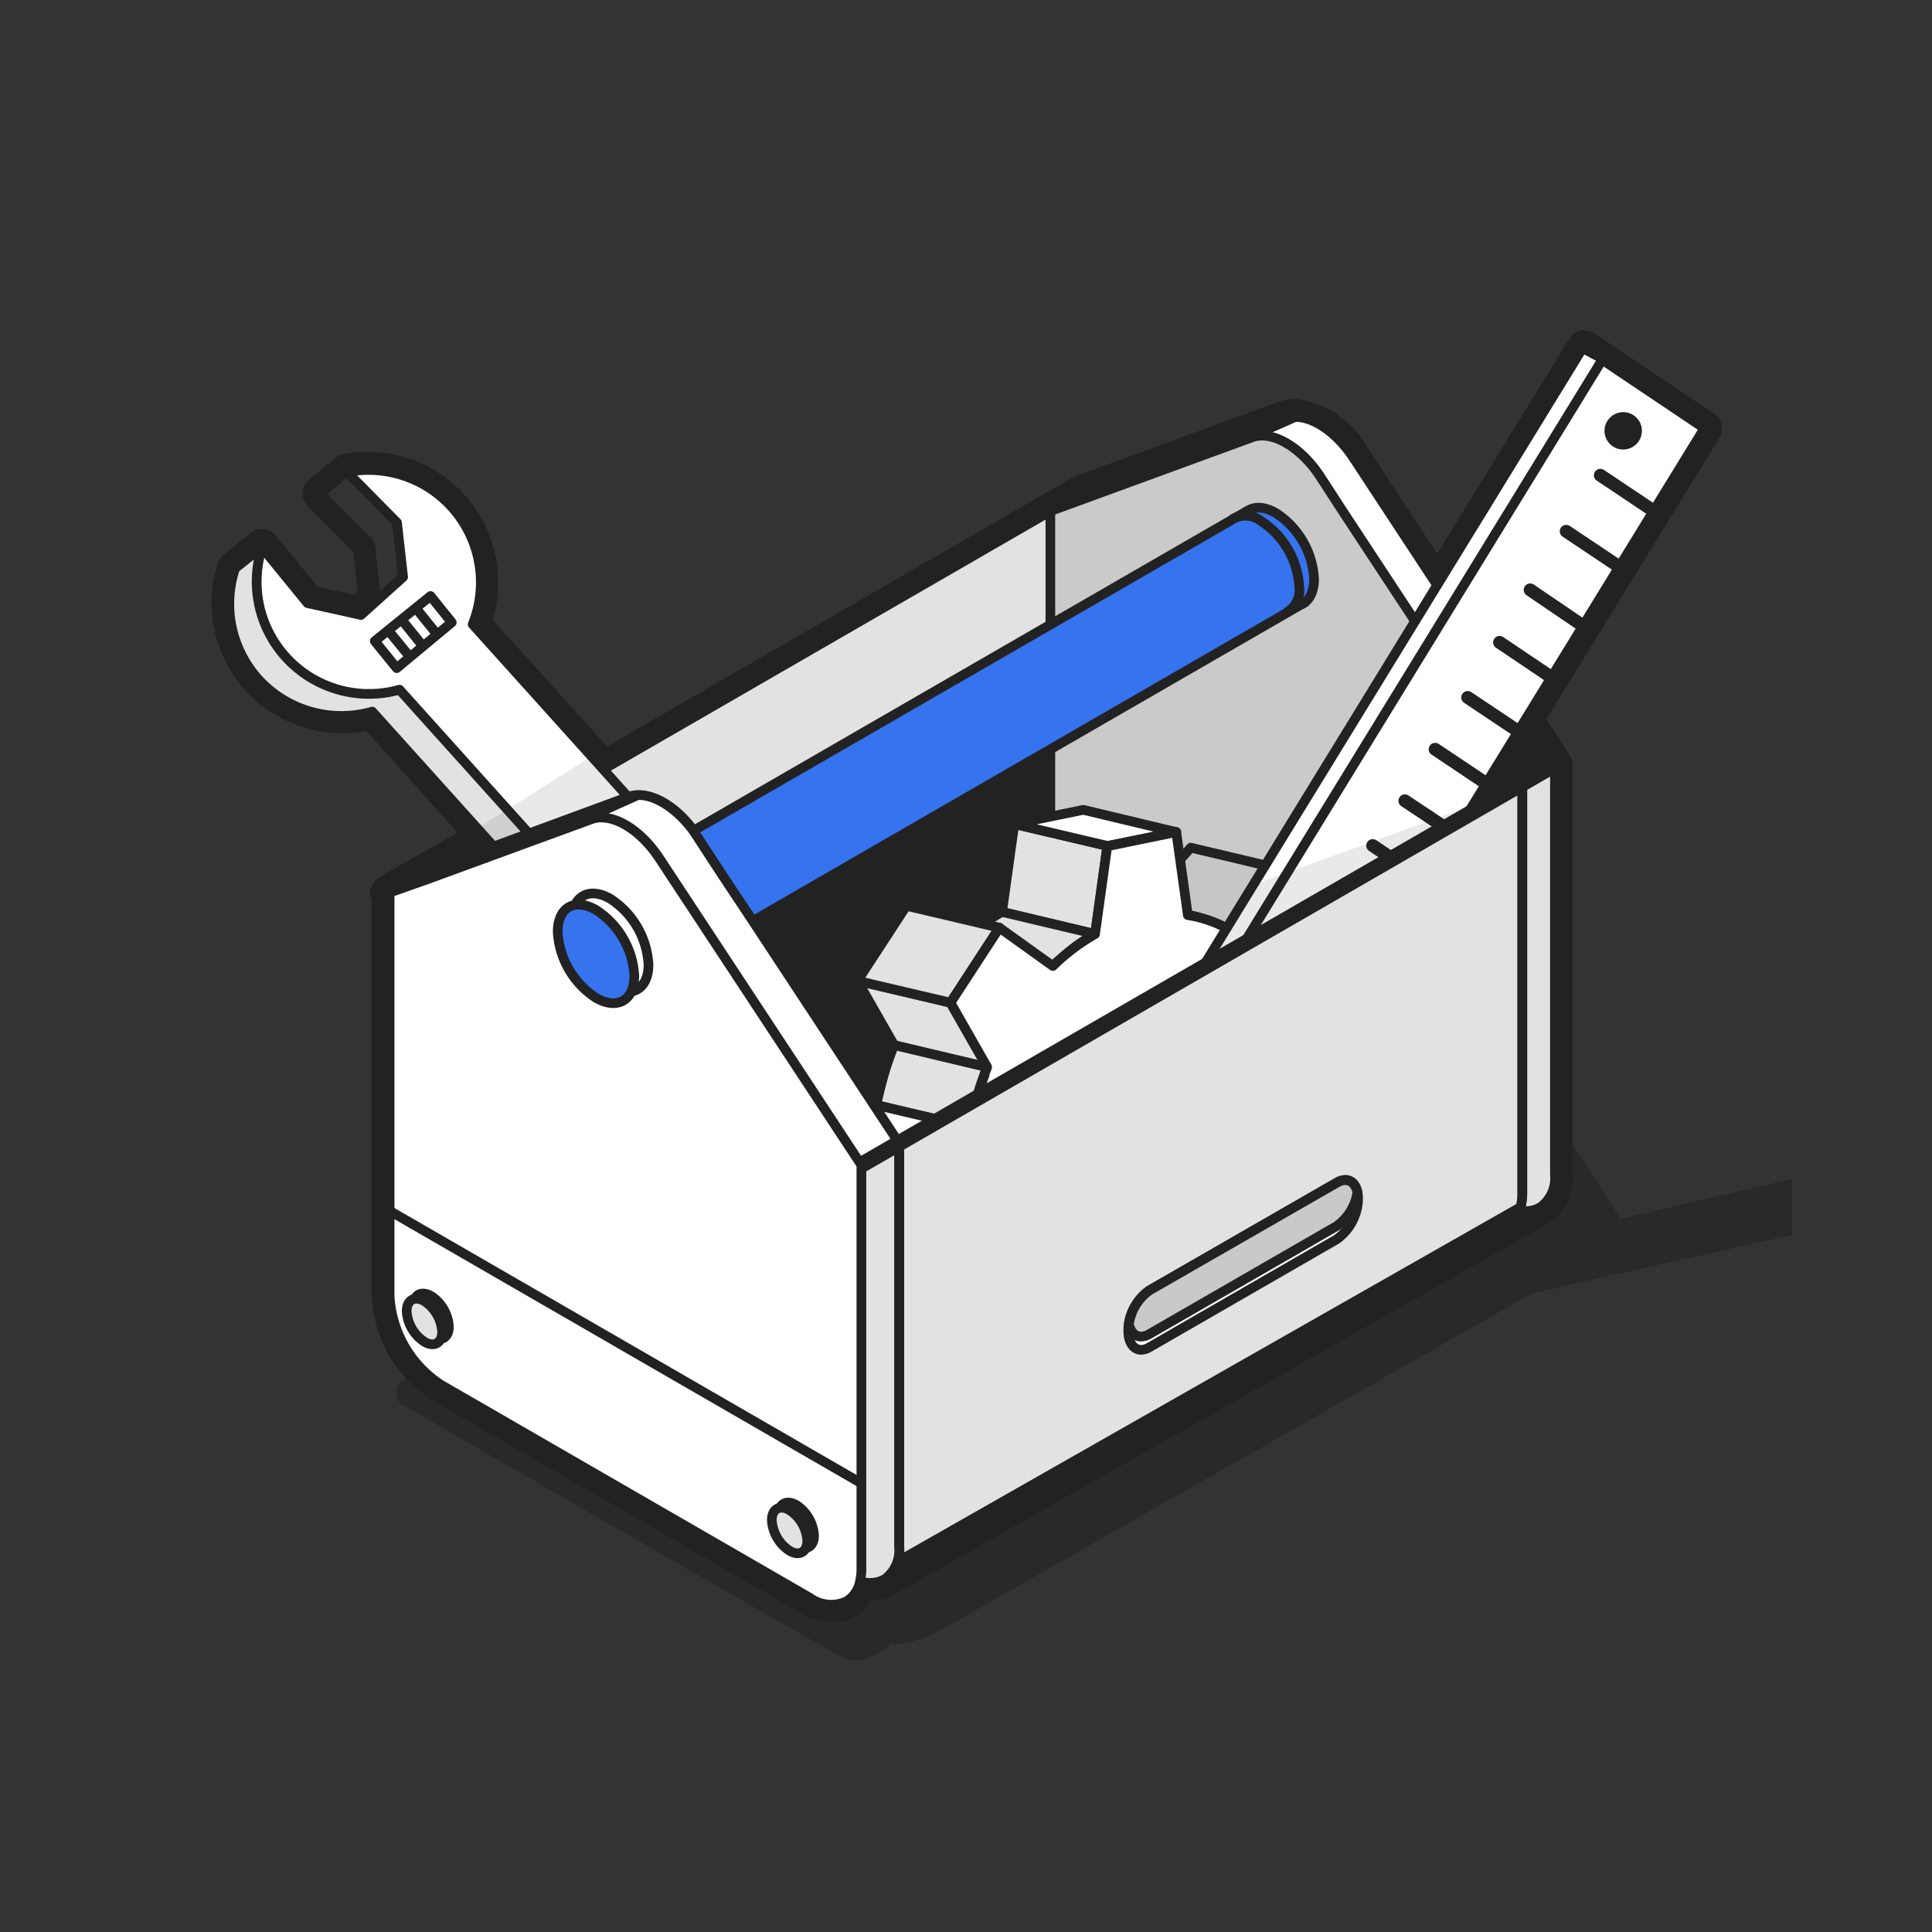 <svg xmlns="http://www.w3.org/2000/svg" width="70" height="70"><rect width="100%" height="100%" fill="#333333" stroke="none"/><defs><clipPath id="a"><path data-name="사각형 318455" fill="none" d="M0 0h70v70H0z"/></clipPath><clipPath id="b"><path data-name="사각형 318451" fill="none" d="M0 0h50.587v21.226H0z"/></clipPath><clipPath id="c"><path data-name="사각형 318452" fill="none" d="M0 0h9.753v5.817H0z"/></clipPath><clipPath id="d"><path data-name="사각형 318453" fill="none" d="M0 0h5.577v3.513H0z"/></clipPath></defs><g data-name="그룹 422816" clip-path="url(#a)"><g data-name="그룹 422815" clip-path="url(#a)"><g data-name="그룹 422810"><g data-name="그룹 422809" clip-path="url(#b)" transform="translate(14.338 38.92)" opacity=".2"><path data-name="패스 840417" d="M50.598 3.792v2.03l-9.415 2.112-21.758 12.39s-1.143.455-1.458.28c0 0-.91.98-1.867.478S3.372 13.782.268 11.994a.525.525 0 01-.023-.887l1.937-1.248L40.962.001l1.937 2.952s.91 1.318 1.365 2.112l.093.175z"/></g></g><path data-name="패스 840418" d="M15.505 31.547l7.3-2.672c.665-.245 1.622.257 2.322 1.213l.14.21.922 1.412 1.1 1.657 5.3 8.05 8.062-4.655-.712-.42a4.111 4.111 0 01-1.867-3.208V18.515z" fill="#e2e2e2"/><path data-name="패스 840419" d="M15.505 31.547h0l7.3-2.672c.665-.245 1.622.257 2.322 1.213l.14.21.922 1.412 1.1 1.657 5.3 8.05h0l8.062-4.655-.712-.42a4.111 4.111 0 01-1.867-3.208V18.515z" fill="none" stroke="#222" stroke-linejoin="round" stroke-width=".35"/><path data-name="패스 840420" d="M16.66 39.748l21.525-12.67v13.137L21 49.257z" fill="#222"/><path data-name="패스 840421" d="M55.055 43.855a1.027 1.027 0 00.758-.117 1.3 1.3 0 00.525-1.178V27.708l-1.178.688v14.84a1.9 1.9 0 01-.093.618" fill="#e2e2e2"/><path data-name="패스 840422" d="M55.055 43.855a1.027 1.027 0 00.758-.117 1.3 1.3 0 00.525-1.178V27.708h0l-1.178.688v14.84a1.9 1.9 0 01-.105.619z" fill="none" stroke="#222" stroke-linejoin="round" stroke-width=".35"/><path data-name="패스 840423" d="M39.247 17.85v14.618a4.08 4.08 0 001.867 3.208l.712.408 13.335-7.7 1.178-.688-7.3-11.107c-.712-1.085-1.75-1.68-2.462-1.423z" fill="#fff"/><path data-name="패스 840424" d="M39.247 17.85v14.618a4.08 4.08 0 001.867 3.208l.712.408 13.335-7.7 1.178-.688-7.3-11.107c-.712-1.085-1.75-1.68-2.462-1.423z" fill="none" stroke="#222" stroke-linejoin="round" stroke-width=".35"/><path data-name="패스 840425" d="M13.627 21.677l-.642.583.093.012 1.528-1.377-.222-1.972-.968-.98-.84-.852h0l-.98.782v.012h0l1.808 1.832z" fill="none" stroke="#222" stroke-linejoin="round" stroke-width=".35"/><path data-name="패스 840426" d="M9.485 19.822l1.657 2.03 1.843.408.093.023 1.528-1.377-.222-1.972-.968-.98-.84-.852a4.072 4.072 0 014.55 5.518l10.512 11.678a1.785 1.785 0 01-.782 2.893 1.785 1.785 0 01-1.75-.373l-.128-.128-.677-.758-9.625-10.7-.2-.222a4 4 0 01-1 .152h-.233a4.06 4.06 0 01-3.745-5.332m16.088 16.1l.28.047.455.07.548-.5v-.182l-.035-.548-.607-.432-.152.047-.56.163-.245.6-.035.093z" fill="#fff"/><path data-name="패스 840427" d="M9.485 19.822l1.657 2.03 1.843.408.093.023 1.528-1.377-.222-1.972-.968-.98-.84-.852a4.072 4.072 0 014.55 5.518l10.512 11.678a1.785 1.785 0 01-.782 2.893h0a1.785 1.785 0 01-1.75-.373l-.128-.128-.677-.758-9.625-10.7-.2-.222a4 4 0 01-1 .152h-.233a4.06 4.06 0 01-3.745-5.332zm16.1 16.112l.28.047.455.07.548-.5v-.186h0l-.035-.548-.607-.432-.152.047-.56.163-.245.6-.035.093z" fill="none" stroke="#222" stroke-linejoin="round" stroke-width=".35"/><path data-name="패스 840428" d="M25.841 35.595l.023.385.455.07.548-.49-.012-.2-.023-.548-.618-.432-.152.047-.56.163-.245.6z" fill="#e2e2e2"/><path data-name="패스 840429" d="M25.841 35.595l.023.385.455.07.548-.49-.012-.2h0l-.023-.548-.618-.432-.152.047-.56.163-.245.6z" fill="none" stroke="#222" stroke-linejoin="round" stroke-width=".35"/><path data-name="패스 840430" d="M25.223 35.28l.362.653.28.047-.023-.385-.583-.408z" fill="#222"/><path data-name="패스 840431" d="M25.223 35.28l.362.653.28.047-.023-.385-.583-.408z" fill="none" stroke="#222" stroke-linejoin="round" stroke-width=".35"/><path data-name="패스 840432" d="M9.345 24.593a4.072 4.072 0 004.142 1.19l10.512 11.678a1.785 1.785 0 002.52.128 1.762 1.762 0 00.338-.42 1.785 1.785 0 01-1.75-.373l-.128-.128-.677-.758-9.625-10.7-.2-.222a4 4 0 01-1 .152h-.233a4.072 4.072 0 01-3.745-5.332l-.98.782a4.072 4.072 0 00.84 3.99" fill="#e2e2e2"/><path data-name="패스 840433" d="M9.345 24.593a4.072 4.072 0 004.142 1.19l10.511 11.679a1.785 1.785 0 002.52.128 1.761 1.761 0 00.338-.42 1.785 1.785 0 01-1.75-.373l-.128-.128-.68-.759-9.625-10.7-.2-.222a4 4 0 01-1 .152h-.233a4.072 4.072 0 01-3.742-5.33l-.98.782a4.072 4.072 0 00.827 4.001z" fill="none" stroke="#222" stroke-linejoin="round" stroke-width=".35"/><path data-name="선 126358" fill="none" stroke="#222" stroke-linejoin="round" stroke-width=".35" d="M12.577 17.092v-.012"/><path data-name="패스 840434" d="M16.368 22.552l-.77-.957-2.018 1.633.793.98z" fill="none" stroke="#222" stroke-linejoin="round" stroke-width=".35"/><path data-name="선 126359" fill="none" stroke="#222" stroke-linejoin="round" stroke-width=".35" d="M15.89 23.053l-.782-.968"/><path data-name="선 126360" fill="none" stroke="#222" stroke-linejoin="round" stroke-width=".35" d="M15.365 23.461l-.782-.968"/><path data-name="선 126361" fill="none" stroke="#222" stroke-linejoin="round" stroke-width=".35" d="M14.899 23.859l-.782-.957"/><path data-name="패스 840435" d="M38.057 18.515v14.618a4.093 4.093 0 001.867 3.208l.712.42 1.167-.677 13.335-7.7-6.487-9.858-.817-1.26c-.712-1.085-1.75-1.68-2.462-1.423l-6.125 2.24-1.178.432z" fill="#cacaca"/><path data-name="패스 840436" d="M38.057 18.515v14.618a4.093 4.093 0 001.867 3.208l.712.42 1.167-.677 13.335-7.7h0l-6.487-9.858-.817-1.26c-.712-1.085-1.75-1.68-2.462-1.423l-6.125 2.24-1.178.432z" fill="none" stroke="#222" stroke-linejoin="round" stroke-width=".35"/><path data-name="패스 840437" d="M47.554 38.297l-3.372-.8 2.322.1 3.372.805z" fill="#fff"/><path data-name="패스 840438" d="M47.554 38.297l-3.372-.8 2.322.1 3.372.805z" fill="none" stroke="#222" stroke-linejoin="round" stroke-width=".35"/><path data-name="패스 840439" d="M41.148 47.833l.222.047-.082.047z" fill="#fff"/><path data-name="패스 840440" d="M41.148 47.833l.222.047-.082.047z" fill="none" stroke="#222" stroke-linejoin="round" stroke-width=".35"/><path data-name="패스 840441" d="M44.567 33.694l-3.372-.8 1.948-2.182 3.372.8z" fill="#c6c6c6"/><path data-name="패스 840442" d="M44.567 33.694l-3.372-.8 1.948-2.182 3.372.8z" fill="none" stroke="#222" stroke-linejoin="round" stroke-width=".35"/><path data-name="패스 840443" d="M37.695 50.015l-.023.012-1.26.735-.152-1.073v-.012z" fill="#fff"/><path data-name="패스 840444" d="M37.695 50.015l-.023.012-1.26.735-.152-1.073v-.012z" fill="none" stroke="#222" stroke-linejoin="round" stroke-width=".35"/><path data-name="패스 840445" d="M45.08 39.83" fill="#e2e2e2"/><path data-name="패스 840447" d="M45.08 39.97" fill="#e2e2e2"/><path data-name="패스 840449" d="M45.08 39.818" fill="#e2e2e2"/><path data-name="패스 840451" d="M45.08 39.83" fill="#e2e2e2"/><path data-name="패스 840453" d="M45.08 39.982" fill="#e2e2e2"/><path data-name="패스 840455" d="M45.115 40.635" fill="#e2e2e2"/><path data-name="패스 840457" d="M45.115 40.623l-.035-.653.035.653" fill="#e2e2e2"/><path data-name="패스 840458" d="M45.115 40.623l-.035-.653z" fill="none" stroke="#222" stroke-linejoin="round" stroke-width=".35"/><path data-name="패스 840459" d="M45.08 39.795" fill="#e2e2e2"/><path data-name="패스 840461" d="M45.127 40.682" fill="#e2e2e2"/><path data-name="패스 840463" d="M45.115 40.682c-.1-2.065-1.155-3.582-2.578-3.92l-3.372-.8a2.7 2.7 0 01.84.362 3.174 3.174 0 01.712.642 4.014 4.014 0 01.548.875 5.1 5.1 0 01.362 1.085 6.3 6.3 0 01.128 1.307 7.21 7.21 0 01-.642 2.963 6.464 6.464 0 01-.747 1.26 5.11 5.11 0 01-.992.992 3.686 3.686 0 01-1.248.618l-.175.035-.362.047a2.707 2.707 0 01-.5-.012l-.327-.058 3.372.8.327.058a2.707 2.707 0 00.5.012l.362-.047a3.547 3.547 0 001.3-.56 4.493 4.493 0 00.455-.362 5.542 5.542 0 00.9-1.05 6.745 6.745 0 00.677-1.318 7.234 7.234 0 00.4-1.47 7.025 7.025 0 00.082-1.447" fill="#e2e2e2"/><path data-name="패스 840464" d="M45.115 40.682c-.1-2.065-1.155-3.582-2.578-3.92l-3.372-.8a2.7 2.7 0 01.84.362 3.174 3.174 0 01.712.642 4.014 4.014 0 01.548.875 5.1 5.1 0 01.362 1.085 6.3 6.3 0 01.128 1.307 7.21 7.21 0 01-.642 2.963 6.464 6.464 0 01-.747 1.26 5.11 5.11 0 01-.992.992 3.686 3.686 0 01-1.248.618l-.175.035-.362.047a2.707 2.707 0 01-.5-.012l-.327-.058 3.372.8.327.058a2.707 2.707 0 00.5.012l.362-.047a3.547 3.547 0 001.3-.56 4.493 4.493 0 00.455-.362 5.542 5.542 0 00.9-1.05 6.745 6.745 0 00.677-1.318 7.234 7.234 0 00.4-1.47 7.024 7.024 0 00.06-1.459z" fill="none" stroke="#222" stroke-linejoin="round" stroke-width=".35"/><path data-name="패스 840465" d="M45.115 40.635v.047-.047" fill="#e2e2e2"/><path data-name="패스 840466" d="M45.115 40.635v.047h0z" fill="none" stroke="#222" stroke-linejoin="round" stroke-width=".35"/><path data-name="패스 840467" d="M45.08 39.795" fill="#e2e2e2"/><path data-name="패스 840469" d="M45.08 39.807" fill="#e2e2e2"/><path data-name="패스 840473" d="M45.08 39.783" fill="#e2e2e2"/><path data-name="패스 840475" d="M40.005 32.422l-.338-.07 3.372.8.338.07z" fill="#fff"/><path data-name="패스 840476" d="M40.005 32.422l-.338-.07 3.372.8.338.07z" fill="none" stroke="#222" stroke-linejoin="round" stroke-width=".35"/><path data-name="패스 840477" d="M37.672 50.028l-1.412-.338-.338-.082a4.434 4.434 0 01-1.085-.42l-.105-.058.117.023 3.057.723" fill="#fff"/><path data-name="패스 840478" d="M37.672 50.028l-1.412-.338-.338-.082a4.434 4.434 0 01-1.085-.42l-.105-.058.117.023 3.057.723" fill="none" stroke="#222" stroke-linejoin="round" stroke-width=".35"/><path data-name="패스 840479" d="M39.679 33.845l-3.372-.805.443-3.185 3.372.793z" fill="#e2e2e2"/><path data-name="패스 840480" d="M39.679 33.845l-3.372-.805.443-3.185 3.372.793z" fill="none" stroke="#222" stroke-linejoin="round" stroke-width=".35"/><path data-name="패스 840481" d="M40.122 30.649l-3.372-.794 2.5-.513 3.372.805z" fill="#fff"/><path data-name="패스 840482" d="M40.122 30.649l-3.372-.794 2.5-.513 3.372.805z" fill="none" stroke="#222" stroke-linejoin="round" stroke-width=".35"/><path data-name="패스 840483" d="M36.306 33.04a6.936 6.936 0 00-.723.467 5.234 5.234 0 00-.56.467l-.245.222 3.372.8.245-.222q.28-.245.56-.467a6.959 6.959 0 01.723-.467z" fill="#e2e2e2"/><path data-name="패스 840484" d="M36.306 33.04a6.936 6.936 0 00-.723.467 5.234 5.234 0 00-.56.467l-.245.222 3.372.8.245-.222q.28-.245.56-.467a6.959 6.959 0 01.723-.467z" fill="none" stroke="#222" stroke-linejoin="round" stroke-width=".35"/><path data-name="패스 840485" d="M34.405 50.12l-3.372-.8 1.342-2.87 3.372.8z" fill="#fff"/><path data-name="패스 840486" d="M34.405 50.12l-3.372-.8 1.342-2.87 3.372.8z" fill="none" stroke="#222" stroke-linejoin="round" stroke-width=".35"/><path data-name="패스 840487" d="M35.455 51.315l-.782.455-1.89-.443-1.75-2.012 3.372.8z" fill="#fff"/><path data-name="패스 840488" d="M35.455 51.315l-.782.455-1.89-.443-1.75-2.012 3.372.8z" fill="none" stroke="#222" stroke-linejoin="round" stroke-width=".35"/><path data-name="패스 840489" d="M35.117 45.337l-3.372-.8a8.645 8.645 0 00.63 1.913l3.372.8a8.633 8.633 0 01-.63-1.913" fill="#fff"/><path data-name="패스 840490" d="M35.117 45.337l-3.372-.8a8.645 8.645 0 00.63 1.913l3.372.8a8.633 8.633 0 01-.63-1.913z" fill="none" stroke="#222" stroke-linejoin="round" stroke-width=".35"/><path data-name="패스 840491" d="M32.399 37.858l-.14.362q-.187.513-.327 1.05t-.175.77l3.372.8q.082-.385.175-.77t.327-1.05l.14-.362z" fill="#e2e2e2"/><path data-name="패스 840492" d="M32.399 37.858l-.14.362q-.187.513-.327 1.05t-.175.77l3.372.8q.082-.385.175-.77t.327-1.05l.14-.362z" fill="none" stroke="#222" stroke-linejoin="round" stroke-width=".35"/><path data-name="패스 840493" d="M35.768 38.664l-3.372-.8-1.328-2.327 3.372.793z" fill="#e2e2e2"/><path data-name="패스 840494" d="M35.768 38.664l-3.372-.8-1.328-2.327 3.372.793z" fill="none" stroke="#222" stroke-linejoin="round" stroke-width=".35"/><path data-name="패스 840495" d="M34.44 36.33l-3.372-.793 1.773-2.718 3.372.793z" fill="#e2e2e2"/><path data-name="패스 840496" d="M34.44 36.33l-3.372-.793 1.773-2.718 3.372.793z" fill="none" stroke="#222" stroke-linejoin="round" stroke-width=".35"/><path data-name="패스 840497" d="M32.806 45.232l-3.383-.8.012-3.337 3.372.793z" fill="#fff"/><path data-name="패스 840498" d="M32.806 45.232l-3.383-.8.012-3.337 3.372.793z" fill="none" stroke="#222" stroke-linejoin="round" stroke-width=".35"/><path data-name="패스 840499" d="M47.553 38.302a8.632 8.632 0 00-.63-1.913l1.342-2.87-1.762-2.007-1.937 2.182a4.48 4.48 0 00-1.528-.537l-.42-3.01-2.5.513-.443 3.185A7.49 7.49 0 0038.147 35l-1.937-1.388-1.773 2.718 1.33 2.333-.093.245v.035l-.07.2-.035.093-.07.21v.023l-.058.2-.093.35-.035.128-.035.128-.047.187-.035.175-.047.21-2.322 1.05v3.337l2.31.105a8.564 8.564 0 00.63 1.913l-.9 1.913v.023l-.432.922 1.05 1.19.957-.56 1.26-.735h.012l.21-.128 3.383-1.96.082-.047 5.67-3.29a12.228 12.228 0 00.5-1.8l2.322-1.05v-3.323zm-2.423 2.765v.292c0 .07-.012.152-.012.222s-.012.093-.012.14l-.023.21-.023.163-.023.128-.07.373-.047.175-.047.163v.047l-.023.082-.035.117-.035.117-.035.117-.047.117-.047.117-.047.128h-.012l-.117.268-.07.152-.082.152-.093.175-.058.093-.128.21-.07.093-.07.093-.07.093-.07.093-.105.128h-.029l-.093.117-.082.093-.257.257-.117.105-.2.163-.07.058-.2.14-.152.093-.152.093h-.012l-.128.07h-.023l-.14.07h-.023l-.093.035-.187.07-.093.035-.292.07-.14.023h-.863l-.105-.023-.128-.035h-.012a2.893 2.893 0 01-1.482-.98 5.057 5.057 0 01-1.038-3.3c.012-2.508 1.377-4.877 3.162-5.647a3.289 3.289 0 01.642-.2 2.753 2.753 0 011.132 0h.058l.093.023h.128l.058.023h.023l.082.035.117.047h.035l.082.035.047.023.093.058.117.07.07.047.07.047.093.082.093.082h.023l.082.082.023.023.093.093.2.222.058.082.117.163.07.117.105.175.047.082.047.093.047.093.047.093.035.07.047.117.058.152.035.1.035.093.035.128a3.335 3.335 0 01.082.327v.117l.023.117v.128l.023.163v.28a.157.157 0 000 .023v.035a.106.106 0 010 .023c.012.117.012.245.012.362z" fill="#fff"/><path data-name="패스 840500" d="M47.553 38.302a8.632 8.632 0 00-.63-1.913l1.342-2.87-1.762-2.007-1.937 2.182a4.48 4.48 0 00-1.528-.537l-.42-3.01-2.5.513-.443 3.185A7.49 7.49 0 0038.147 35l-1.937-1.388-1.773 2.718 1.33 2.333-.093.245v.035l-.07.2-.035.093-.07.21h0v.023h0l-.058.2-.093.35-.035.128-.035.128-.047.187-.035.175-.047.21-2.322 1.05v3.337l2.31.105a8.564 8.564 0 00.63 1.913l-.9 1.913v.023l-.432.922 1.05 1.19.957-.56 1.26-.735h.012l.21-.128 3.383-1.96.082-.047 5.67-3.29a12.228 12.228 0 00.5-1.8l2.322-1.05v-3.323zm-2.423 2.765v.292c0 .07-.012.152-.012.222s-.012.093-.012.14l-.023.21-.023.163-.023.128-.07.373-.047.175-.047.163h0v.047h0l-.023.082-.035.117-.035.117-.035.117-.047.117-.047.117-.047.128h-.012l-.117.268-.07.152-.082.152-.093.175-.058.093h0l-.128.21-.07.093-.07.093-.07.093-.07.093-.105.128h-.029l-.093.117-.082.093-.257.257-.117.105-.2.163-.07.058-.2.14-.152.093-.152.093h-.012l-.128.07h-.023l-.14.07h-.023l-.093.035-.187.07-.093.035-.292.07-.14.023h-.863l-.105-.023-.128-.035h-.012a2.893 2.893 0 01-1.482-.98 5.057 5.057 0 01-1.038-3.3c.012-2.508 1.377-4.877 3.162-5.647a3.289 3.289 0 01.642-.2 2.753 2.753 0 011.132 0h.058l.093.023h.128l.058.023h.023l.082.035.117.047h.035l.082.035.047.023.093.058.117.07.07.047.07.047.093.082.093.082h.023l.082.082.023.023.093.093h0l.2.222.058.082.117.163.07.117.105.175.047.082.047.093.047.093.047.093.035.07.047.117h0l.058.152.035.1.035.093.035.128a3.335 3.335 0 01.082.327v.082h0v.035l.023.117v.128l.023.163v.233h0v.047a.157.157 0 000 .023v.035h0a.106.106 0 010 .023h0c.012.117.012.245.012.362z" fill="none" stroke="#222" stroke-linejoin="round" stroke-width=".35"/><path data-name="패스 840501" d="M32.807 41.883l-3.372-.793 2.322-1.05 3.372.793z" fill="#fff"/><path data-name="패스 840502" d="M32.807 41.883l-3.372-.793 2.322-1.05 3.372.793z" fill="none" stroke="#222" stroke-linejoin="round" stroke-width=".35"/><path data-name="패스 840503" d="M53.095 29.612l8.657-14.093-4.328-2.905-13.767 22.41" fill="#fff"/><path data-name="패스 840504" d="M53.095 29.612l8.657-14.093-4.328-2.905-13.767 22.41" fill="none" stroke="#222" stroke-linejoin="round" stroke-width=".35"/><path data-name="선 126362" fill="#fff" d="M59.815 18.445l-1.832-1.225"/><path data-name="선 126363" fill="none" stroke="#222" stroke-linecap="round" stroke-linejoin="round" stroke-width=".467" d="M59.815 18.445l-1.832-1.225"/><path data-name="선 126364" fill="#fff" d="M58.579 20.475l-1.832-1.225"/><path data-name="선 126365" fill="none" stroke="#222" stroke-linecap="round" stroke-linejoin="round" stroke-width=".467" d="M58.579 20.475l-1.832-1.225"/><path data-name="선 126366" fill="#fff" d="M57.26 22.61l-1.82-1.237"/><path data-name="선 126367" fill="none" stroke="#222" stroke-linecap="round" stroke-linejoin="round" stroke-width=".467" d="M57.26 22.61l-1.82-1.237"/><path data-name="선 126368" fill="#fff" d="M56.152 24.5l-1.82-1.225"/><path data-name="선 126369" fill="none" stroke="#222" stroke-linecap="round" stroke-linejoin="round" stroke-width=".467" d="M56.152 24.5l-1.82-1.225"/><path data-name="선 126370" fill="#fff" d="M55.009 26.495l-1.832-1.225"/><path data-name="선 126371" fill="none" stroke="#222" stroke-linecap="round" stroke-linejoin="round" stroke-width=".467" d="M55.009 26.495l-1.832-1.225"/><path data-name="선 126372" fill="#fff" d="M53.83 28.373l-1.832-1.225"/><path data-name="선 126373" fill="none" stroke="#222" stroke-linecap="round" stroke-linejoin="round" stroke-width=".467" d="M53.83 28.373l-1.832-1.225"/><path data-name="선 126374" fill="#fff" d="M52.302 29.948l-1.4-.933"/><path data-name="선 126375" fill="none" stroke="#222" stroke-linecap="round" stroke-linejoin="round" stroke-width=".467" d="M52.302 29.948l-1.4-.933"/><path data-name="선 126376" fill="#fff" d="M50.435 31.104l-.7-.467"/><path data-name="선 126377" fill="none" stroke="#222" stroke-linecap="round" stroke-linejoin="round" stroke-width=".467" d="M50.435 31.104l-.7-.467"/><path data-name="패스 840505" d="M57.96 15.61a.852.852 0 10.852-.852.852.852 0 00-.852.852" fill="#222"/><path data-name="패스 840506" d="M57.96 15.61a.852.852 0 10.852-.852.852.852 0 00-.852.852z" fill="none" stroke="#fff" stroke-linejoin="round" stroke-width=".35"/><path data-name="패스 840507" d="M44.952 34.37L57.96 13.183l.14-.163-.758-.408L43.61 34.989z" fill="#fff"/><path data-name="패스 840508" d="M44.952 34.37L57.96 13.183l.14-.163-.758-.408L43.61 34.989z" fill="none" stroke="#222" stroke-linejoin="round" stroke-width=".35"/><g data-name="그룹 422812"><g data-name="그룹 422811" clip-path="url(#c)" transform="translate(43.61 29.167)" opacity=".1"><path data-name="패스 840509" d="M9.753 0L1.785 2.9 0 5.817 9.753.31z" fill="#222"/></g></g><path data-name="패스 840510" d="M32.072 57.214h.012l23.73-13.463a1.027 1.027 0 01-.758.117 1.9 1.9 0 00.093-.618V28.397l-13.335 7.7-1.167.677-8.062 4.643v14.607a1.322 1.322 0 01-.513 1.178" fill="#e2e2e2"/><path data-name="패스 840511" d="M32.072 57.214h.012l23.73-13.463h0a1.027 1.027 0 01-.758.117 1.9 1.9 0 00.093-.618V28.397l-13.335 7.7-1.167.677-8.062 4.643v14.607a1.345 1.345 0 01-.513 1.19z" fill="none" stroke="#222" stroke-linejoin="round" stroke-width=".35"/><path data-name="선 126378" fill="none" stroke="#222" stroke-linejoin="round" stroke-width=".35" d="M55.813 43.75l.058-.035"/><path data-name="선 126379" fill="none" stroke="#222" stroke-linejoin="round" stroke-width=".35" d="M30.695 58.018l1.377-.793"/><path data-name="선 126380" fill="none" stroke="#222" stroke-linejoin="round" stroke-width=".35" d="M56.327 27.708l.035-.023"/><path data-name="패스 840512" d="M39.247 17.838h-.012l-1.167.677h-.011" fill="none" stroke="#222" stroke-linejoin="round" stroke-width=".35"/><path data-name="패스 840513" d="M15.505 31.547l-1.388.793-.047.035" fill="none" stroke="#222" stroke-linejoin="round" stroke-width=".35"/><path data-name="패스 840514" d="M31.15 57.284a1.1 1.1 0 00.91-.07 1.3 1.3 0 00.513-1.178V41.417l-1.377.793v14.618a1.983 1.983 0 01-.047.455" fill="#e2e2e2"/><path data-name="패스 840515" d="M31.15 57.284a1.1 1.1 0 00.91-.07 1.3 1.3 0 00.513-1.178V41.417l-1.377.793v14.618a1.983 1.983 0 01-.046.456z" fill="none" stroke="#222" stroke-linejoin="round" stroke-width=".35"/><path data-name="선 126381" fill="none" stroke="#222" stroke-linejoin="round" stroke-width=".35" d="M31.185 42.222l.012-.012"/><path data-name="패스 840516" d="M44.835 19.378a3.054 3.054 0 001.388 2.392c.77.443 1.388.093 1.388-.793a3.036 3.036 0 00-1.388-2.392c-.77-.443-1.388-.082-1.388.793" fill="#3673ee"/><path data-name="패스 840517" d="M44.835 19.378a3.054 3.054 0 001.388 2.392c.77.443 1.388.093 1.388-.793a3.036 3.036 0 00-1.388-2.392c-.77-.444-1.388-.082-1.388.793z" fill="none" stroke="#222" stroke-linejoin="round" stroke-width=".35"/><path data-name="패스 840518" d="M45.185 18.515l-20.51 11.842 2.182 3.255 20.475-11.818" fill="#3673ee"/><path data-name="패스 840519" d="M45.185 18.515l-20.51 11.842 2.182 3.255 20.475-11.818" fill="none" stroke="#222" stroke-linejoin="round" stroke-width=".35"/><path data-name="패스 840520" d="M15.505 31.547v14.618a4.062 4.062 0 001.867 3.208l13.358 7.712a2.1 2.1 0 00.42.2 1.983 1.983 0 00.047-.455V42.21l1.377-.793-5.3-8.05-1.1-1.657-.922-1.412-.14-.21c-.712-.957-1.657-1.458-2.322-1.225z" fill="#fff"/><path data-name="패스 840521" d="M15.505 31.547v14.618a4.062 4.062 0 001.867 3.208l13.358 7.712a2.1 2.1 0 00.42.2 1.983 1.983 0 00.047-.455V42.21l1.377-.793h0l-5.3-8.05-1.1-1.657-.922-1.412-.14-.21c-.712-.957-1.657-1.458-2.322-1.225z" fill="none" stroke="#222" stroke-linejoin="round" stroke-width=".35"/><path data-name="패스 840522" d="M14.117 32.34v14.618a4.1 4.1 0 001.867 3.22l13.358 7.712a1.318 1.318 0 001.353.117 1.1 1.1 0 00.467-.723 1.983 1.983 0 00.047-.455V42.21l-7.315-11.107c-.712-1.085-1.75-1.68-2.462-1.423l-5.927 2.17z" fill="#fff"/><path data-name="패스 840523" d="M14.117 32.34v14.618a4.1 4.1 0 001.867 3.22l13.358 7.712a1.318 1.318 0 001.353.117 1.1 1.1 0 00.467-.723 1.983 1.983 0 00.047-.455V42.21l-7.315-11.107c-.712-1.085-1.75-1.68-2.462-1.423l-5.927 2.17z" fill="none" stroke="#222" stroke-linejoin="round" stroke-width=".35"/><path data-name="패스 840524" d="M46.608 22.19a.917.917 0 00.467-.922 3.054 3.054 0 00-1.388-2.392.934.934 0 00-1.062-.047" fill="none" stroke="#222" stroke-linejoin="round" stroke-width=".35"/><path data-name="패스 840525" d="M28.21 54.892A1.423 1.423 0 0028.852 56c.35.21.642.047.642-.362a1.423 1.423 0 00-.642-1.108c-.35-.21-.642-.047-.642.362" fill="#222"/><path data-name="패스 840526" d="M28.21 54.892A1.423 1.423 0 0028.852 56c.35.21.642.047.642-.362a1.423 1.423 0 00-.642-1.108c-.362-.206-.642-.047-.642.362z" fill="none" stroke="#222" stroke-linejoin="round" stroke-width=".35"/><path data-name="패스 840527" d="M27.965 55.079a1.423 1.423 0 00.642 1.108c.35.21.642.047.642-.362a1.423 1.423 0 00-.642-1.108c-.35-.21-.642-.047-.642.362" fill="#e2e2e2"/><path data-name="패스 840528" d="M27.965 55.079a1.423 1.423 0 00.642 1.108c.35.21.642.047.642-.362a1.423 1.423 0 00-.642-1.108c-.35-.206-.642-.047-.642.362z" fill="none" stroke="#222" stroke-linejoin="round" stroke-width=".35"/><path data-name="패스 840529" d="M14.98 47.32a1.423 1.423 0 00.642 1.108c.35.21.642.047.642-.362a1.423 1.423 0 00-.642-1.108c-.362-.21-.642-.047-.642.362" fill="#222"/><path data-name="패스 840530" d="M14.98 47.32a1.423 1.423 0 00.642 1.108c.35.21.642.047.642-.362a1.423 1.423 0 00-.642-1.108c-.362-.206-.642-.047-.642.362z" fill="none" stroke="#222" stroke-linejoin="round" stroke-width=".35"/><path data-name="패스 840531" d="M14.735 47.507a1.423 1.423 0 00.642 1.108c.35.21.642.047.642-.362a1.423 1.423 0 00-.642-1.108c-.35-.21-.642-.047-.642.362" fill="#e2e2e2"/><path data-name="패스 840532" d="M14.735 47.507a1.423 1.423 0 00.642 1.108c.35.21.642.047.642-.362a1.423 1.423 0 00-.642-1.108c-.35-.206-.642-.047-.642.362z" fill="none" stroke="#222" stroke-linejoin="round" stroke-width=".35"/><g data-name="그룹 422814"><g data-name="그룹 422813" clip-path="url(#d)" transform="translate(17.15 27.358)" opacity=".1"><path data-name="패스 840533" d="M4.352 0L0 2.753l.688.758 4.667-1.855.233-.175z" fill="#222"/></g></g><path data-name="패스 840534" d="M57.424 12.612l4.328 2.9-6.487 10.57 1.073 1.622V42.57a1.3 1.3 0 01-.525 1.178L32.072 57.225h-.016a.957.957 0 01-.513.14 1.4 1.4 0 01-.408-.058 1.1 1.1 0 01-.467.723.956.956 0 01-.513.14 1.7 1.7 0 01-.84-.257L15.98 50.178a4.114 4.114 0 01-1.867-3.22V32.34l1.388-.5v-.292l-1.431.822.058-.035 1.388-.793 2.088-1.2-4.118-4.562a4.072 4.072 0 01-4.982-5.18l.98-.782 1.657 2.03 1.843.408.642-.572-.222-1.972-1.808-1.832.98-.782a4.072 4.072 0 014.55 5.518l4.737 5.262 16.2-9.357 1.178-.677-1.178.677 1.178-.432v-.233l7.3-2.683a1.038 1.038 0 01.362-.058 2.888 2.888 0 012.1 1.482l3.08 4.678 5.32-8.668m0-.642h-.128a.642.642 0 00-.408.292l-4.795 7.805-2.52-3.838a3.474 3.474 0 00-2.637-1.773 1.68 1.68 0 00-.583.105l-7.176 2.629a.642.642 0 00-.222.082l-1.178.677h-.012l-15.75 9.1-4.142-4.585a4.731 4.731 0 00-5.343-6.02.63.63 0 00-.338.14l-.968.793a.653.653 0 00-.058.957l1.657 1.668.163 1.423-.152.128-1.307-.292-1.517-1.855a.642.642 0 00-.9-.093l-.98.782a.642.642 0 00-.21.3 4.713 4.713 0 005.367 6.09l3.313 3.687-1.4.805h-.023l-1.365.782-.058.035a.642.642 0 00-.268.817v14.35a4.727 4.727 0 002.182 3.768l13.37 7.723a2.322 2.322 0 001.155.338 1.61 1.61 0 00.852-.233 1.587 1.587 0 00.537-.56 1.633 1.633 0 00.677-.152l.14-.058 23.753-13.475.105-.07a1.943 1.943 0 00.735-1.668V27.708a.642.642 0 00-.07-.292l-.035-.07-.84-1.283 6.277-10.208a.642.642 0 00-.187-.863l-4.328-2.9a.642.642 0 00-.362-.105" fill="#222"/><path data-name="패스 840535" d="M21.747 29.61l1.715-.77-.572.047-8.458 2.8-.315.385z" fill="#222"/><path data-name="패스 840536" d="M45.617 15.878l1.715-.758-.572.035-8.458 2.8-.315.385z" fill="#222"/><path data-name="선 126382" fill="none" stroke="#222" stroke-linejoin="round" stroke-width=".583" d="M56.326 27.708l-25.223 14.56"/><path data-name="패스 840537" d="M55.592 26.063l.945 1.622-3.36 1.785 2.263-3.5z" fill="#222"/><path data-name="패스 840538" d="M55.592 26.063l.945 1.622-3.36 1.785 2.263-3.5z" fill="none" stroke="#222" stroke-miterlimit="10" stroke-width=".117"/><path data-name="패스 840539" d="M40.88 48.23c0 .42.2.677.467.677a.619.619 0 00.3-.093l6.778-3.908a1.849 1.849 0 00.782-1.482 1.222 1.222 0 00-.023-.233c-.058-.28-.222-.443-.443-.443a.618.618 0 00-.3.093l-6.79 3.908a1.836 1.836 0 00-.758 1.225 1.672 1.672 0 00-.023.257" fill="#fff"/><path data-name="패스 840540" d="M40.88 48.23c0 .42.2.677.467.677a.619.619 0 00.3-.093l6.778-3.908a1.849 1.849 0 00.782-1.482 1.222 1.222 0 00-.023-.233c-.058-.28-.222-.443-.443-.443a.618.618 0 00-.3.093l-6.79 3.908a1.836 1.836 0 00-.758 1.225 1.67 1.67 0 00-.013.256z" fill="none" stroke="#222" stroke-linejoin="round" stroke-width=".35"/><path data-name="패스 840541" d="M40.904 47.973c.058.28.222.455.443.455a.619.619 0 00.3-.093l6.778-3.908a1.836 1.836 0 00.758-1.225c-.058-.28-.222-.443-.443-.443a.618.618 0 00-.3.093l-6.79 3.9a1.836 1.836 0 00-.758 1.225" fill="#c9c9c9"/><path data-name="패스 840542" d="M40.903 47.973c.058.28.222.455.443.455a.618.618 0 00.3-.093l6.778-3.908a1.836 1.836 0 00.758-1.225c-.058-.28-.222-.443-.443-.443a.618.618 0 00-.3.093l-6.79 3.9a1.824 1.824 0 00-.746 1.221z" fill="none" stroke="#222" stroke-linejoin="round" stroke-width=".35"/><path data-name="패스 840543" d="M55.72 43.855l-.758-.245-22.225 12.647-.327 1.143z" fill="#222"/><path data-name="패스 840544" d="M19.192 43.612v-.98l.688.4a1.307 1.307 0 01.245-.537l-.49-.84.607-.338.49.84a1.33 1.33 0 01.595.058v-.803l.852.49v.793a3.977 3.977 0 01.6.618l.49-.28.607 1.038-.49.28a3.955 3.955 0 01.245.817l.688.4v.98l-.688-.4a1.307 1.307 0 01-.245.537l.49.84-.607.338-.49-.84a1.33 1.33 0 01-.6-.058v.793l-.852-.49v-.793a3.978 3.978 0 01-.6-.618l-.49.28-.607-1.038.49-.28a3.943 3.943 0 01-.245-.817zm2.555 1.96c.467.268.852.058.852-.49a1.878 1.878 0 00-.852-1.47c-.467-.268-.852-.058-.852.49a1.878 1.878 0 00.852 1.47" fill="#fff"/><path data-name="패스 840545" d="M20.72 33.355a3.054 3.054 0 001.388 2.392c.77.443 1.388.093 1.388-.793a3.036 3.036 0 00-1.388-2.392c-.77-.443-1.388-.093-1.388.793" fill="#fff"/><path data-name="패스 840546" d="M20.72 33.355a3.054 3.054 0 001.388 2.392c.77.443 1.388.093 1.388-.793a3.036 3.036 0 00-1.388-2.392c-.77-.444-1.388-.082-1.388.793z" fill="none" stroke="#222" stroke-linejoin="round" stroke-width=".35"/><path data-name="패스 840547" d="M20.207 33.763a3.054 3.054 0 001.388 2.392c.77.443 1.388.093 1.388-.793a3.036 3.036 0 00-1.388-2.392c-.77-.443-1.388-.093-1.388.793" fill="#3673ee"/><path data-name="패스 840548" d="M20.207 33.763a3.054 3.054 0 001.388 2.392c.77.443 1.388.093 1.388-.793a3.036 3.036 0 00-1.388-2.392c-.77-.448-1.388-.094-1.388.793z" fill="none" stroke="#222" stroke-linejoin="round" stroke-width=".35"/><path data-name="선 126383" fill="#fff" d="M31.197 53.736L14.07 43.843"/><path data-name="선 126384" fill="none" stroke="#222" stroke-linejoin="round" stroke-width=".35" d="M31.197 53.736L14.07 43.843"/><path data-name="패스 840549" d="M17.769 30.772l-.747-.8-1.015 1.365z" fill="#222"/></g></g></svg>